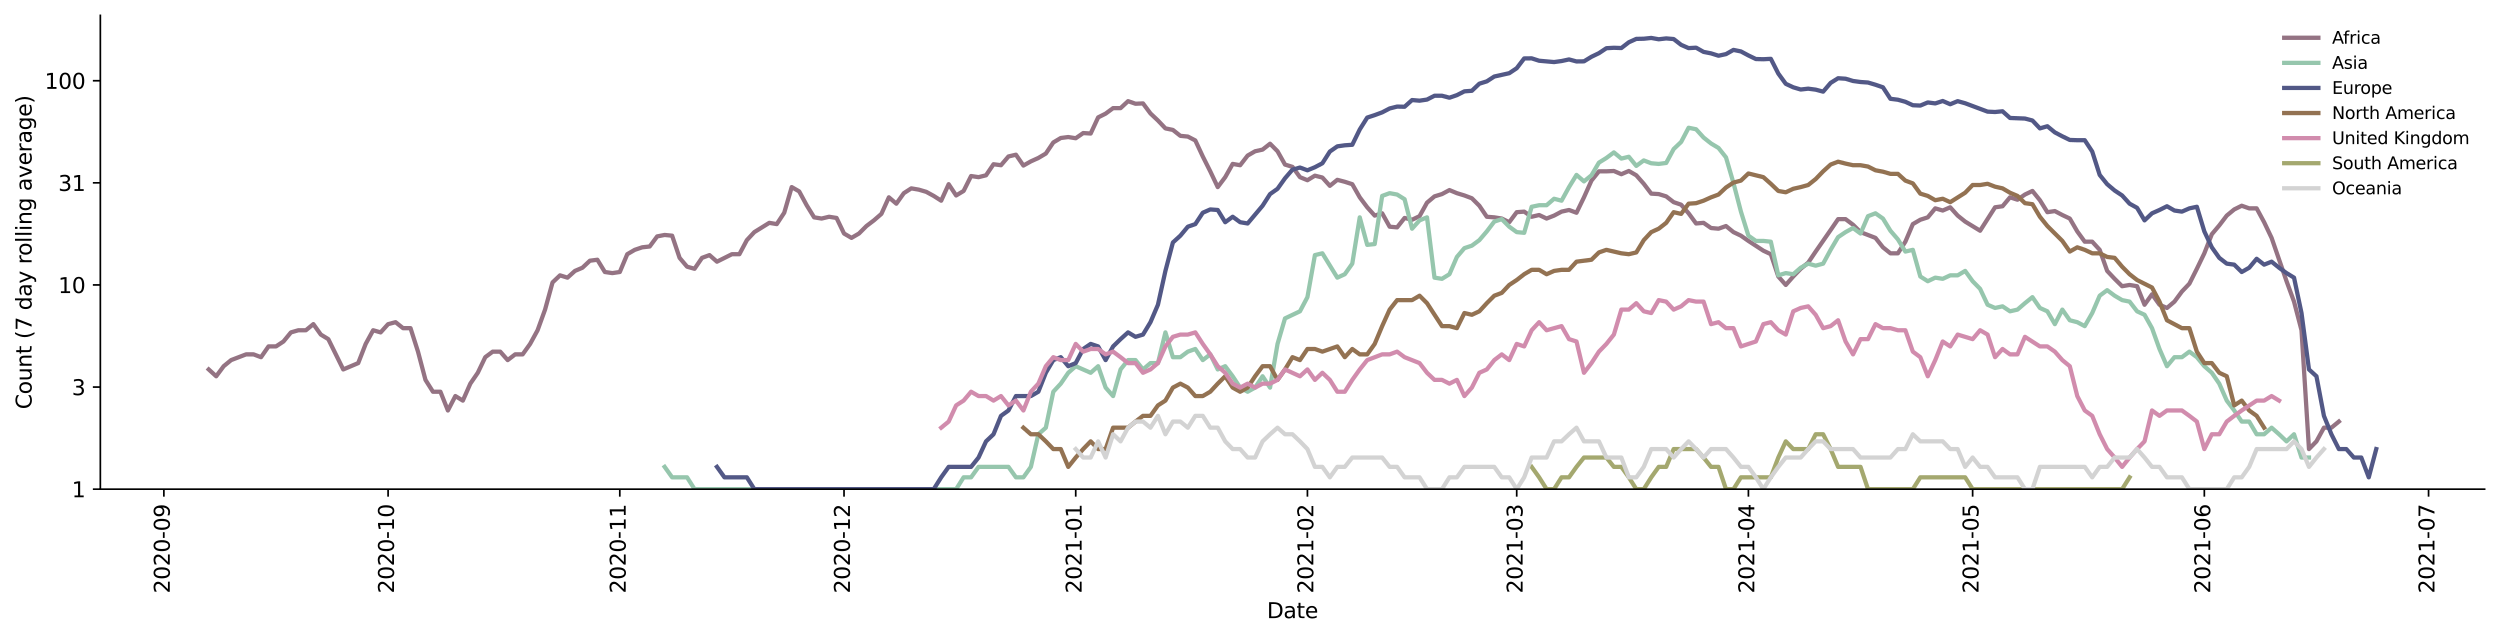 <?xml version="1.0" encoding="utf-8" standalone="no"?>
<!DOCTYPE svg PUBLIC "-//W3C//DTD SVG 1.1//EN"
  "http://www.w3.org/Graphics/SVG/1.1/DTD/svg11.dtd">
<svg height="298.621pt" version="1.1" viewBox="0 0 1170.166 298.621" width="1170.166pt" xmlns="http://www.w3.org/2000/svg" xmlns:xlink="http://www.w3.org/1999/xlink">
 <defs>
  <style type="text/css">*{stroke-linecap:butt;stroke-linejoin:round;}</style>
 </defs>
 <g id="figure_1">
  <g id="patch_1">
   <path d="M 0 298.621 
L 1170.166 298.621 
L 1170.166 0 
L 0 0 
z
" style="fill:#ffffff;"/>
  </g>
  <g id="axes_1">
   <g id="patch_2">
    <path d="M 46.966 228.96 
L 1162.966 228.96 
L 1162.966 7.2 
L 46.966 7.2 
z
" style="fill:#ffffff;"/>
   </g>
   <g id="matplotlib.axis_1">
    <g id="xtick_1">
     <g id="line2d_1">
      <defs>
       <path d="M 0 0 
L 0 3.5 
" id="mfe7b11252f" style="stroke:#000000;stroke-width:0.8;"/>
      </defs>
      <g>
       <use style="stroke:#000000;stroke-width:0.8;" x="76.702" xlink:href="#mfe7b11252f" y="228.96"/>
      </g>
     </g>
     <g id="text_1">
      <!-- 2020-09 -->
      <g transform="translate(79.462 277.743)rotate(-90)scale(0.1 -0.1)">
       <defs>
        <path d="M 1228 531 
L 3431 531 
L 3431 0 
L 469 0 
L 469 531 
Q 828 903 1448 1529 
Q 2069 2156 2228 2338 
Q 2531 2678 2651 2914 
Q 2772 3150 2772 3378 
Q 2772 3750 2511 3984 
Q 2250 4219 1831 4219 
Q 1534 4219 1204 4116 
Q 875 4013 500 3803 
L 500 4441 
Q 881 4594 1212 4672 
Q 1544 4750 1819 4750 
Q 2544 4750 2975 4387 
Q 3406 4025 3406 3419 
Q 3406 3131 3298 2873 
Q 3191 2616 2906 2266 
Q 2828 2175 2409 1742 
Q 1991 1309 1228 531 
z
" id="DejaVuSans-32" transform="scale(0.016)"/>
        <path d="M 2034 4250 
Q 1547 4250 1301 3770 
Q 1056 3291 1056 2328 
Q 1056 1369 1301 889 
Q 1547 409 2034 409 
Q 2525 409 2770 889 
Q 3016 1369 3016 2328 
Q 3016 3291 2770 3770 
Q 2525 4250 2034 4250 
z
M 2034 4750 
Q 2819 4750 3233 4129 
Q 3647 3509 3647 2328 
Q 3647 1150 3233 529 
Q 2819 -91 2034 -91 
Q 1250 -91 836 529 
Q 422 1150 422 2328 
Q 422 3509 836 4129 
Q 1250 4750 2034 4750 
z
" id="DejaVuSans-30" transform="scale(0.016)"/>
        <path d="M 313 2009 
L 1997 2009 
L 1997 1497 
L 313 1497 
L 313 2009 
z
" id="DejaVuSans-2d" transform="scale(0.016)"/>
        <path d="M 703 97 
L 703 672 
Q 941 559 1184 500 
Q 1428 441 1663 441 
Q 2288 441 2617 861 
Q 2947 1281 2994 2138 
Q 2813 1869 2534 1725 
Q 2256 1581 1919 1581 
Q 1219 1581 811 2004 
Q 403 2428 403 3163 
Q 403 3881 828 4315 
Q 1253 4750 1959 4750 
Q 2769 4750 3195 4129 
Q 3622 3509 3622 2328 
Q 3622 1225 3098 567 
Q 2575 -91 1691 -91 
Q 1453 -91 1209 -44 
Q 966 3 703 97 
z
M 1959 2075 
Q 2384 2075 2632 2365 
Q 2881 2656 2881 3163 
Q 2881 3666 2632 3958 
Q 2384 4250 1959 4250 
Q 1534 4250 1286 3958 
Q 1038 3666 1038 3163 
Q 1038 2656 1286 2365 
Q 1534 2075 1959 2075 
z
" id="DejaVuSans-39" transform="scale(0.016)"/>
       </defs>
       <use xlink:href="#DejaVuSans-32"/>
       <use x="63.623" xlink:href="#DejaVuSans-30"/>
       <use x="127.246" xlink:href="#DejaVuSans-32"/>
       <use x="190.869" xlink:href="#DejaVuSans-30"/>
       <use x="254.492" xlink:href="#DejaVuSans-2d"/>
       <use x="290.576" xlink:href="#DejaVuSans-30"/>
       <use x="354.199" xlink:href="#DejaVuSans-39"/>
      </g>
     </g>
    </g>
    <g id="xtick_2">
     <g id="line2d_2">
      <g>
       <use style="stroke:#000000;stroke-width:0.8;" x="181.655" xlink:href="#mfe7b11252f" y="228.96"/>
      </g>
     </g>
     <g id="text_2">
      <!-- 2020-10 -->
      <g transform="translate(184.415 277.743)rotate(-90)scale(0.1 -0.1)">
       <defs>
        <path d="M 794 531 
L 1825 531 
L 1825 4091 
L 703 3866 
L 703 4441 
L 1819 4666 
L 2450 4666 
L 2450 531 
L 3481 531 
L 3481 0 
L 794 0 
L 794 531 
z
" id="DejaVuSans-31" transform="scale(0.016)"/>
       </defs>
       <use xlink:href="#DejaVuSans-32"/>
       <use x="63.623" xlink:href="#DejaVuSans-30"/>
       <use x="127.246" xlink:href="#DejaVuSans-32"/>
       <use x="190.869" xlink:href="#DejaVuSans-30"/>
       <use x="254.492" xlink:href="#DejaVuSans-2d"/>
       <use x="290.576" xlink:href="#DejaVuSans-31"/>
       <use x="354.199" xlink:href="#DejaVuSans-30"/>
      </g>
     </g>
    </g>
    <g id="xtick_3">
     <g id="line2d_3">
      <g>
       <use style="stroke:#000000;stroke-width:0.8;" x="290.107" xlink:href="#mfe7b11252f" y="228.96"/>
      </g>
     </g>
     <g id="text_3">
      <!-- 2020-11 -->
      <g transform="translate(292.866 277.743)rotate(-90)scale(0.1 -0.1)">
       <use xlink:href="#DejaVuSans-32"/>
       <use x="63.623" xlink:href="#DejaVuSans-30"/>
       <use x="127.246" xlink:href="#DejaVuSans-32"/>
       <use x="190.869" xlink:href="#DejaVuSans-30"/>
       <use x="254.492" xlink:href="#DejaVuSans-2d"/>
       <use x="290.576" xlink:href="#DejaVuSans-31"/>
       <use x="354.199" xlink:href="#DejaVuSans-31"/>
      </g>
     </g>
    </g>
    <g id="xtick_4">
     <g id="line2d_4">
      <g>
       <use style="stroke:#000000;stroke-width:0.8;" x="395.06" xlink:href="#mfe7b11252f" y="228.96"/>
      </g>
     </g>
     <g id="text_4">
      <!-- 2020-12 -->
      <g transform="translate(397.819 277.743)rotate(-90)scale(0.1 -0.1)">
       <use xlink:href="#DejaVuSans-32"/>
       <use x="63.623" xlink:href="#DejaVuSans-30"/>
       <use x="127.246" xlink:href="#DejaVuSans-32"/>
       <use x="190.869" xlink:href="#DejaVuSans-30"/>
       <use x="254.492" xlink:href="#DejaVuSans-2d"/>
       <use x="290.576" xlink:href="#DejaVuSans-31"/>
       <use x="354.199" xlink:href="#DejaVuSans-32"/>
      </g>
     </g>
    </g>
    <g id="xtick_5">
     <g id="line2d_5">
      <g>
       <use style="stroke:#000000;stroke-width:0.8;" x="503.511" xlink:href="#mfe7b11252f" y="228.96"/>
      </g>
     </g>
     <g id="text_5">
      <!-- 2021-01 -->
      <g transform="translate(506.27 277.743)rotate(-90)scale(0.1 -0.1)">
       <use xlink:href="#DejaVuSans-32"/>
       <use x="63.623" xlink:href="#DejaVuSans-30"/>
       <use x="127.246" xlink:href="#DejaVuSans-32"/>
       <use x="190.869" xlink:href="#DejaVuSans-31"/>
       <use x="254.492" xlink:href="#DejaVuSans-2d"/>
       <use x="290.576" xlink:href="#DejaVuSans-30"/>
       <use x="354.199" xlink:href="#DejaVuSans-31"/>
      </g>
     </g>
    </g>
    <g id="xtick_6">
     <g id="line2d_6">
      <g>
       <use style="stroke:#000000;stroke-width:0.8;" x="611.962" xlink:href="#mfe7b11252f" y="228.96"/>
      </g>
     </g>
     <g id="text_6">
      <!-- 2021-02 -->
      <g transform="translate(614.722 277.743)rotate(-90)scale(0.1 -0.1)">
       <use xlink:href="#DejaVuSans-32"/>
       <use x="63.623" xlink:href="#DejaVuSans-30"/>
       <use x="127.246" xlink:href="#DejaVuSans-32"/>
       <use x="190.869" xlink:href="#DejaVuSans-31"/>
       <use x="254.492" xlink:href="#DejaVuSans-2d"/>
       <use x="290.576" xlink:href="#DejaVuSans-30"/>
       <use x="354.199" xlink:href="#DejaVuSans-32"/>
      </g>
     </g>
    </g>
    <g id="xtick_7">
     <g id="line2d_7">
      <g>
       <use style="stroke:#000000;stroke-width:0.8;" x="709.919" xlink:href="#mfe7b11252f" y="228.96"/>
      </g>
     </g>
     <g id="text_7">
      <!-- 2021-03 -->
      <g transform="translate(712.678 277.743)rotate(-90)scale(0.1 -0.1)">
       <defs>
        <path d="M 2597 2516 
Q 3050 2419 3304 2112 
Q 3559 1806 3559 1356 
Q 3559 666 3084 287 
Q 2609 -91 1734 -91 
Q 1441 -91 1130 -33 
Q 819 25 488 141 
L 488 750 
Q 750 597 1062 519 
Q 1375 441 1716 441 
Q 2309 441 2620 675 
Q 2931 909 2931 1356 
Q 2931 1769 2642 2001 
Q 2353 2234 1838 2234 
L 1294 2234 
L 1294 2753 
L 1863 2753 
Q 2328 2753 2575 2939 
Q 2822 3125 2822 3475 
Q 2822 3834 2567 4026 
Q 2313 4219 1838 4219 
Q 1578 4219 1281 4162 
Q 984 4106 628 3988 
L 628 4550 
Q 988 4650 1302 4700 
Q 1616 4750 1894 4750 
Q 2613 4750 3031 4423 
Q 3450 4097 3450 3541 
Q 3450 3153 3228 2886 
Q 3006 2619 2597 2516 
z
" id="DejaVuSans-33" transform="scale(0.016)"/>
       </defs>
       <use xlink:href="#DejaVuSans-32"/>
       <use x="63.623" xlink:href="#DejaVuSans-30"/>
       <use x="127.246" xlink:href="#DejaVuSans-32"/>
       <use x="190.869" xlink:href="#DejaVuSans-31"/>
       <use x="254.492" xlink:href="#DejaVuSans-2d"/>
       <use x="290.576" xlink:href="#DejaVuSans-30"/>
       <use x="354.199" xlink:href="#DejaVuSans-33"/>
      </g>
     </g>
    </g>
    <g id="xtick_8">
     <g id="line2d_8">
      <g>
       <use style="stroke:#000000;stroke-width:0.8;" x="818.37" xlink:href="#mfe7b11252f" y="228.96"/>
      </g>
     </g>
     <g id="text_8">
      <!-- 2021-04 -->
      <g transform="translate(821.129 277.743)rotate(-90)scale(0.1 -0.1)">
       <defs>
        <path d="M 2419 4116 
L 825 1625 
L 2419 1625 
L 2419 4116 
z
M 2253 4666 
L 3047 4666 
L 3047 1625 
L 3713 1625 
L 3713 1100 
L 3047 1100 
L 3047 0 
L 2419 0 
L 2419 1100 
L 313 1100 
L 313 1709 
L 2253 4666 
z
" id="DejaVuSans-34" transform="scale(0.016)"/>
       </defs>
       <use xlink:href="#DejaVuSans-32"/>
       <use x="63.623" xlink:href="#DejaVuSans-30"/>
       <use x="127.246" xlink:href="#DejaVuSans-32"/>
       <use x="190.869" xlink:href="#DejaVuSans-31"/>
       <use x="254.492" xlink:href="#DejaVuSans-2d"/>
       <use x="290.576" xlink:href="#DejaVuSans-30"/>
       <use x="354.199" xlink:href="#DejaVuSans-34"/>
      </g>
     </g>
    </g>
    <g id="xtick_9">
     <g id="line2d_9">
      <g>
       <use style="stroke:#000000;stroke-width:0.8;" x="923.323" xlink:href="#mfe7b11252f" y="228.96"/>
      </g>
     </g>
     <g id="text_9">
      <!-- 2021-05 -->
      <g transform="translate(926.082 277.743)rotate(-90)scale(0.1 -0.1)">
       <defs>
        <path d="M 691 4666 
L 3169 4666 
L 3169 4134 
L 1269 4134 
L 1269 2991 
Q 1406 3038 1543 3061 
Q 1681 3084 1819 3084 
Q 2600 3084 3056 2656 
Q 3513 2228 3513 1497 
Q 3513 744 3044 326 
Q 2575 -91 1722 -91 
Q 1428 -91 1123 -41 
Q 819 9 494 109 
L 494 744 
Q 775 591 1075 516 
Q 1375 441 1709 441 
Q 2250 441 2565 725 
Q 2881 1009 2881 1497 
Q 2881 1984 2565 2268 
Q 2250 2553 1709 2553 
Q 1456 2553 1204 2497 
Q 953 2441 691 2322 
L 691 4666 
z
" id="DejaVuSans-35" transform="scale(0.016)"/>
       </defs>
       <use xlink:href="#DejaVuSans-32"/>
       <use x="63.623" xlink:href="#DejaVuSans-30"/>
       <use x="127.246" xlink:href="#DejaVuSans-32"/>
       <use x="190.869" xlink:href="#DejaVuSans-31"/>
       <use x="254.492" xlink:href="#DejaVuSans-2d"/>
       <use x="290.576" xlink:href="#DejaVuSans-30"/>
       <use x="354.199" xlink:href="#DejaVuSans-35"/>
      </g>
     </g>
    </g>
    <g id="xtick_10">
     <g id="line2d_10">
      <g>
       <use style="stroke:#000000;stroke-width:0.8;" x="1031.774" xlink:href="#mfe7b11252f" y="228.96"/>
      </g>
     </g>
     <g id="text_10">
      <!-- 2021-06 -->
      <g transform="translate(1034.534 277.743)rotate(-90)scale(0.1 -0.1)">
       <defs>
        <path d="M 2113 2584 
Q 1688 2584 1439 2293 
Q 1191 2003 1191 1497 
Q 1191 994 1439 701 
Q 1688 409 2113 409 
Q 2538 409 2786 701 
Q 3034 994 3034 1497 
Q 3034 2003 2786 2293 
Q 2538 2584 2113 2584 
z
M 3366 4563 
L 3366 3988 
Q 3128 4100 2886 4159 
Q 2644 4219 2406 4219 
Q 1781 4219 1451 3797 
Q 1122 3375 1075 2522 
Q 1259 2794 1537 2939 
Q 1816 3084 2150 3084 
Q 2853 3084 3261 2657 
Q 3669 2231 3669 1497 
Q 3669 778 3244 343 
Q 2819 -91 2113 -91 
Q 1303 -91 875 529 
Q 447 1150 447 2328 
Q 447 3434 972 4092 
Q 1497 4750 2381 4750 
Q 2619 4750 2861 4703 
Q 3103 4656 3366 4563 
z
" id="DejaVuSans-36" transform="scale(0.016)"/>
       </defs>
       <use xlink:href="#DejaVuSans-32"/>
       <use x="63.623" xlink:href="#DejaVuSans-30"/>
       <use x="127.246" xlink:href="#DejaVuSans-32"/>
       <use x="190.869" xlink:href="#DejaVuSans-31"/>
       <use x="254.492" xlink:href="#DejaVuSans-2d"/>
       <use x="290.576" xlink:href="#DejaVuSans-30"/>
       <use x="354.199" xlink:href="#DejaVuSans-36"/>
      </g>
     </g>
    </g>
    <g id="xtick_11">
     <g id="line2d_11">
      <g>
       <use style="stroke:#000000;stroke-width:0.8;" x="1136.727" xlink:href="#mfe7b11252f" y="228.96"/>
      </g>
     </g>
     <g id="text_11">
      <!-- 2021-07 -->
      <g transform="translate(1139.487 277.743)rotate(-90)scale(0.1 -0.1)">
       <defs>
        <path d="M 525 4666 
L 3525 4666 
L 3525 4397 
L 1831 0 
L 1172 0 
L 2766 4134 
L 525 4134 
L 525 4666 
z
" id="DejaVuSans-37" transform="scale(0.016)"/>
       </defs>
       <use xlink:href="#DejaVuSans-32"/>
       <use x="63.623" xlink:href="#DejaVuSans-30"/>
       <use x="127.246" xlink:href="#DejaVuSans-32"/>
       <use x="190.869" xlink:href="#DejaVuSans-31"/>
       <use x="254.492" xlink:href="#DejaVuSans-2d"/>
       <use x="290.576" xlink:href="#DejaVuSans-30"/>
       <use x="354.199" xlink:href="#DejaVuSans-37"/>
      </g>
     </g>
    </g>
    <g id="text_12">
     <!-- Date -->
     <g transform="translate(593.015 289.341)scale(0.1 -0.1)">
      <defs>
       <path d="M 1259 4147 
L 1259 519 
L 2022 519 
Q 2988 519 3436 956 
Q 3884 1394 3884 2338 
Q 3884 3275 3436 3711 
Q 2988 4147 2022 4147 
L 1259 4147 
z
M 628 4666 
L 1925 4666 
Q 3281 4666 3915 4102 
Q 4550 3538 4550 2338 
Q 4550 1131 3912 565 
Q 3275 0 1925 0 
L 628 0 
L 628 4666 
z
" id="DejaVuSans-44" transform="scale(0.016)"/>
       <path d="M 2194 1759 
Q 1497 1759 1228 1600 
Q 959 1441 959 1056 
Q 959 750 1161 570 
Q 1363 391 1709 391 
Q 2188 391 2477 730 
Q 2766 1069 2766 1631 
L 2766 1759 
L 2194 1759 
z
M 3341 1997 
L 3341 0 
L 2766 0 
L 2766 531 
Q 2569 213 2275 61 
Q 1981 -91 1556 -91 
Q 1019 -91 701 211 
Q 384 513 384 1019 
Q 384 1609 779 1909 
Q 1175 2209 1959 2209 
L 2766 2209 
L 2766 2266 
Q 2766 2663 2505 2880 
Q 2244 3097 1772 3097 
Q 1472 3097 1187 3025 
Q 903 2953 641 2809 
L 641 3341 
Q 956 3463 1253 3523 
Q 1550 3584 1831 3584 
Q 2591 3584 2966 3190 
Q 3341 2797 3341 1997 
z
" id="DejaVuSans-61" transform="scale(0.016)"/>
       <path d="M 1172 4494 
L 1172 3500 
L 2356 3500 
L 2356 3053 
L 1172 3053 
L 1172 1153 
Q 1172 725 1289 603 
Q 1406 481 1766 481 
L 2356 481 
L 2356 0 
L 1766 0 
Q 1100 0 847 248 
Q 594 497 594 1153 
L 594 3053 
L 172 3053 
L 172 3500 
L 594 3500 
L 594 4494 
L 1172 4494 
z
" id="DejaVuSans-74" transform="scale(0.016)"/>
       <path d="M 3597 1894 
L 3597 1613 
L 953 1613 
Q 991 1019 1311 708 
Q 1631 397 2203 397 
Q 2534 397 2845 478 
Q 3156 559 3463 722 
L 3463 178 
Q 3153 47 2828 -22 
Q 2503 -91 2169 -91 
Q 1331 -91 842 396 
Q 353 884 353 1716 
Q 353 2575 817 3079 
Q 1281 3584 2069 3584 
Q 2775 3584 3186 3129 
Q 3597 2675 3597 1894 
z
M 3022 2063 
Q 3016 2534 2758 2815 
Q 2500 3097 2075 3097 
Q 1594 3097 1305 2825 
Q 1016 2553 972 2059 
L 3022 2063 
z
" id="DejaVuSans-65" transform="scale(0.016)"/>
      </defs>
      <use xlink:href="#DejaVuSans-44"/>
      <use x="77.002" xlink:href="#DejaVuSans-61"/>
      <use x="138.281" xlink:href="#DejaVuSans-74"/>
      <use x="177.49" xlink:href="#DejaVuSans-65"/>
     </g>
    </g>
   </g>
   <g id="matplotlib.axis_2">
    <g id="ytick_1">
     <g id="line2d_12">
      <defs>
       <path d="M 0 0 
L -3.5 0 
" id="m21af3f61eb" style="stroke:#000000;stroke-width:0.8;"/>
      </defs>
      <g>
       <use style="stroke:#000000;stroke-width:0.8;" x="46.966" xlink:href="#m21af3f61eb" y="228.96"/>
      </g>
     </g>
     <g id="text_13">
      <!-- 1 -->
      <g transform="translate(33.603 232.759)scale(0.1 -0.1)">
       <use xlink:href="#DejaVuSans-31"/>
      </g>
     </g>
    </g>
    <g id="ytick_2">
     <g id="line2d_13">
      <g>
       <use style="stroke:#000000;stroke-width:0.8;" x="46.966" xlink:href="#m21af3f61eb" y="181.167"/>
      </g>
     </g>
     <g id="text_14">
      <!-- 3 -->
      <g transform="translate(33.603 184.966)scale(0.1 -0.1)">
       <use xlink:href="#DejaVuSans-33"/>
      </g>
     </g>
    </g>
    <g id="ytick_3">
     <g id="line2d_14">
      <g>
       <use style="stroke:#000000;stroke-width:0.8;" x="46.966" xlink:href="#m21af3f61eb" y="133.373"/>
      </g>
     </g>
     <g id="text_15">
      <!-- 10 -->
      <g transform="translate(27.241 137.173)scale(0.1 -0.1)">
       <use xlink:href="#DejaVuSans-31"/>
       <use x="63.623" xlink:href="#DejaVuSans-30"/>
      </g>
     </g>
    </g>
    <g id="ytick_4">
     <g id="line2d_15">
      <g>
       <use style="stroke:#000000;stroke-width:0.8;" x="46.966" xlink:href="#m21af3f61eb" y="85.58"/>
      </g>
     </g>
     <g id="text_16">
      <!-- 31 -->
      <g transform="translate(27.241 89.379)scale(0.1 -0.1)">
       <use xlink:href="#DejaVuSans-33"/>
       <use x="63.623" xlink:href="#DejaVuSans-31"/>
      </g>
     </g>
    </g>
    <g id="ytick_5">
     <g id="line2d_16">
      <g>
       <use style="stroke:#000000;stroke-width:0.8;" x="46.966" xlink:href="#m21af3f61eb" y="37.787"/>
      </g>
     </g>
     <g id="text_17">
      <!-- 100 -->
      <g transform="translate(20.878 41.586)scale(0.1 -0.1)">
       <use xlink:href="#DejaVuSans-31"/>
       <use x="63.623" xlink:href="#DejaVuSans-30"/>
       <use x="127.246" xlink:href="#DejaVuSans-30"/>
      </g>
     </g>
    </g>
    <g id="text_18">
     <!-- Count (7 day rolling average) -->
     <g transform="translate(14.798 191.548)rotate(-90)scale(0.1 -0.1)">
      <defs>
       <path d="M 4122 4306 
L 4122 3641 
Q 3803 3938 3442 4084 
Q 3081 4231 2675 4231 
Q 1875 4231 1450 3742 
Q 1025 3253 1025 2328 
Q 1025 1406 1450 917 
Q 1875 428 2675 428 
Q 3081 428 3442 575 
Q 3803 722 4122 1019 
L 4122 359 
Q 3791 134 3420 21 
Q 3050 -91 2638 -91 
Q 1578 -91 968 557 
Q 359 1206 359 2328 
Q 359 3453 968 4101 
Q 1578 4750 2638 4750 
Q 3056 4750 3426 4639 
Q 3797 4528 4122 4306 
z
" id="DejaVuSans-43" transform="scale(0.016)"/>
       <path d="M 1959 3097 
Q 1497 3097 1228 2736 
Q 959 2375 959 1747 
Q 959 1119 1226 758 
Q 1494 397 1959 397 
Q 2419 397 2687 759 
Q 2956 1122 2956 1747 
Q 2956 2369 2687 2733 
Q 2419 3097 1959 3097 
z
M 1959 3584 
Q 2709 3584 3137 3096 
Q 3566 2609 3566 1747 
Q 3566 888 3137 398 
Q 2709 -91 1959 -91 
Q 1206 -91 779 398 
Q 353 888 353 1747 
Q 353 2609 779 3096 
Q 1206 3584 1959 3584 
z
" id="DejaVuSans-6f" transform="scale(0.016)"/>
       <path d="M 544 1381 
L 544 3500 
L 1119 3500 
L 1119 1403 
Q 1119 906 1312 657 
Q 1506 409 1894 409 
Q 2359 409 2629 706 
Q 2900 1003 2900 1516 
L 2900 3500 
L 3475 3500 
L 3475 0 
L 2900 0 
L 2900 538 
Q 2691 219 2414 64 
Q 2138 -91 1772 -91 
Q 1169 -91 856 284 
Q 544 659 544 1381 
z
M 1991 3584 
L 1991 3584 
z
" id="DejaVuSans-75" transform="scale(0.016)"/>
       <path d="M 3513 2113 
L 3513 0 
L 2938 0 
L 2938 2094 
Q 2938 2591 2744 2837 
Q 2550 3084 2163 3084 
Q 1697 3084 1428 2787 
Q 1159 2491 1159 1978 
L 1159 0 
L 581 0 
L 581 3500 
L 1159 3500 
L 1159 2956 
Q 1366 3272 1645 3428 
Q 1925 3584 2291 3584 
Q 2894 3584 3203 3211 
Q 3513 2838 3513 2113 
z
" id="DejaVuSans-6e" transform="scale(0.016)"/>
       <path id="DejaVuSans-20" transform="scale(0.016)"/>
       <path d="M 1984 4856 
Q 1566 4138 1362 3434 
Q 1159 2731 1159 2009 
Q 1159 1288 1364 580 
Q 1569 -128 1984 -844 
L 1484 -844 
Q 1016 -109 783 600 
Q 550 1309 550 2009 
Q 550 2706 781 3412 
Q 1013 4119 1484 4856 
L 1984 4856 
z
" id="DejaVuSans-28" transform="scale(0.016)"/>
       <path d="M 2906 2969 
L 2906 4863 
L 3481 4863 
L 3481 0 
L 2906 0 
L 2906 525 
Q 2725 213 2448 61 
Q 2172 -91 1784 -91 
Q 1150 -91 751 415 
Q 353 922 353 1747 
Q 353 2572 751 3078 
Q 1150 3584 1784 3584 
Q 2172 3584 2448 3432 
Q 2725 3281 2906 2969 
z
M 947 1747 
Q 947 1113 1208 752 
Q 1469 391 1925 391 
Q 2381 391 2643 752 
Q 2906 1113 2906 1747 
Q 2906 2381 2643 2742 
Q 2381 3103 1925 3103 
Q 1469 3103 1208 2742 
Q 947 2381 947 1747 
z
" id="DejaVuSans-64" transform="scale(0.016)"/>
       <path d="M 2059 -325 
Q 1816 -950 1584 -1140 
Q 1353 -1331 966 -1331 
L 506 -1331 
L 506 -850 
L 844 -850 
Q 1081 -850 1212 -737 
Q 1344 -625 1503 -206 
L 1606 56 
L 191 3500 
L 800 3500 
L 1894 763 
L 2988 3500 
L 3597 3500 
L 2059 -325 
z
" id="DejaVuSans-79" transform="scale(0.016)"/>
       <path d="M 2631 2963 
Q 2534 3019 2420 3045 
Q 2306 3072 2169 3072 
Q 1681 3072 1420 2755 
Q 1159 2438 1159 1844 
L 1159 0 
L 581 0 
L 581 3500 
L 1159 3500 
L 1159 2956 
Q 1341 3275 1631 3429 
Q 1922 3584 2338 3584 
Q 2397 3584 2469 3576 
Q 2541 3569 2628 3553 
L 2631 2963 
z
" id="DejaVuSans-72" transform="scale(0.016)"/>
       <path d="M 603 4863 
L 1178 4863 
L 1178 0 
L 603 0 
L 603 4863 
z
" id="DejaVuSans-6c" transform="scale(0.016)"/>
       <path d="M 603 3500 
L 1178 3500 
L 1178 0 
L 603 0 
L 603 3500 
z
M 603 4863 
L 1178 4863 
L 1178 4134 
L 603 4134 
L 603 4863 
z
" id="DejaVuSans-69" transform="scale(0.016)"/>
       <path d="M 2906 1791 
Q 2906 2416 2648 2759 
Q 2391 3103 1925 3103 
Q 1463 3103 1205 2759 
Q 947 2416 947 1791 
Q 947 1169 1205 825 
Q 1463 481 1925 481 
Q 2391 481 2648 825 
Q 2906 1169 2906 1791 
z
M 3481 434 
Q 3481 -459 3084 -895 
Q 2688 -1331 1869 -1331 
Q 1566 -1331 1297 -1286 
Q 1028 -1241 775 -1147 
L 775 -588 
Q 1028 -725 1275 -790 
Q 1522 -856 1778 -856 
Q 2344 -856 2625 -561 
Q 2906 -266 2906 331 
L 2906 616 
Q 2728 306 2450 153 
Q 2172 0 1784 0 
Q 1141 0 747 490 
Q 353 981 353 1791 
Q 353 2603 747 3093 
Q 1141 3584 1784 3584 
Q 2172 3584 2450 3431 
Q 2728 3278 2906 2969 
L 2906 3500 
L 3481 3500 
L 3481 434 
z
" id="DejaVuSans-67" transform="scale(0.016)"/>
       <path d="M 191 3500 
L 800 3500 
L 1894 563 
L 2988 3500 
L 3597 3500 
L 2284 0 
L 1503 0 
L 191 3500 
z
" id="DejaVuSans-76" transform="scale(0.016)"/>
       <path d="M 513 4856 
L 1013 4856 
Q 1481 4119 1714 3412 
Q 1947 2706 1947 2009 
Q 1947 1309 1714 600 
Q 1481 -109 1013 -844 
L 513 -844 
Q 928 -128 1133 580 
Q 1338 1288 1338 2009 
Q 1338 2731 1133 3434 
Q 928 4138 513 4856 
z
" id="DejaVuSans-29" transform="scale(0.016)"/>
      </defs>
      <use xlink:href="#DejaVuSans-43"/>
      <use x="69.824" xlink:href="#DejaVuSans-6f"/>
      <use x="131.006" xlink:href="#DejaVuSans-75"/>
      <use x="194.385" xlink:href="#DejaVuSans-6e"/>
      <use x="257.764" xlink:href="#DejaVuSans-74"/>
      <use x="296.973" xlink:href="#DejaVuSans-20"/>
      <use x="328.76" xlink:href="#DejaVuSans-28"/>
      <use x="367.773" xlink:href="#DejaVuSans-37"/>
      <use x="431.396" xlink:href="#DejaVuSans-20"/>
      <use x="463.184" xlink:href="#DejaVuSans-64"/>
      <use x="526.66" xlink:href="#DejaVuSans-61"/>
      <use x="587.939" xlink:href="#DejaVuSans-79"/>
      <use x="647.119" xlink:href="#DejaVuSans-20"/>
      <use x="678.906" xlink:href="#DejaVuSans-72"/>
      <use x="717.77" xlink:href="#DejaVuSans-6f"/>
      <use x="778.951" xlink:href="#DejaVuSans-6c"/>
      <use x="806.734" xlink:href="#DejaVuSans-6c"/>
      <use x="834.518" xlink:href="#DejaVuSans-69"/>
      <use x="862.301" xlink:href="#DejaVuSans-6e"/>
      <use x="925.68" xlink:href="#DejaVuSans-67"/>
      <use x="989.156" xlink:href="#DejaVuSans-20"/>
      <use x="1020.943" xlink:href="#DejaVuSans-61"/>
      <use x="1082.223" xlink:href="#DejaVuSans-76"/>
      <use x="1141.402" xlink:href="#DejaVuSans-65"/>
      <use x="1202.926" xlink:href="#DejaVuSans-72"/>
      <use x="1244.039" xlink:href="#DejaVuSans-61"/>
      <use x="1305.318" xlink:href="#DejaVuSans-67"/>
      <use x="1368.795" xlink:href="#DejaVuSans-65"/>
      <use x="1430.318" xlink:href="#DejaVuSans-29"/>
     </g>
    </g>
   </g>
   <g id="line2d_17">
    <path clip-path="url(#p3269741a97)" d="M 97.693 172.921 
L 101.191 176.116 
L 104.69 171.411 
L 108.188 168.547 
L 115.185 165.868 
L 118.683 165.868 
L 122.182 167.186 
L 125.68 162.148 
L 129.179 162.148 
L 132.677 159.841 
L 136.176 155.58 
L 139.674 154.579 
L 143.173 154.579 
L 146.671 151.715 
L 150.169 156.605 
L 153.668 158.734 
L 160.665 172.921 
L 167.662 169.954 
L 171.16 160.978 
L 174.658 154.579 
L 178.157 155.58 
L 181.655 151.715 
L 185.154 150.803 
L 188.652 153.602 
L 192.151 153.602 
L 195.649 164.59 
L 199.147 177.81 
L 202.646 183.354 
L 206.144 183.354 
L 209.643 192.126 
L 213.141 185.379 
L 216.64 187.508 
L 220.138 179.577 
L 223.636 174.488 
L 227.135 167.186 
L 230.633 164.59 
L 234.132 164.59 
L 237.63 168.547 
L 241.129 165.868 
L 244.627 165.868 
L 248.125 160.978 
L 251.624 154.579 
L 255.122 144.922 
L 258.621 132.204 
L 262.119 128.881 
L 265.618 129.959 
L 269.116 126.805 
L 272.615 125.313 
L 276.113 122.028 
L 279.611 121.579 
L 283.11 127.314 
L 286.608 127.83 
L 290.107 127.314 
L 293.605 118.984 
L 297.104 116.939 
L 300.602 115.758 
L 304.1 115.372 
L 307.599 110.654 
L 311.097 109.973 
L 314.596 110.312 
L 318.094 120.696 
L 321.593 124.828 
L 325.091 125.805 
L 328.589 120.696 
L 332.088 119.406 
L 335.586 122.482 
L 342.583 118.984 
L 346.082 118.984 
L 349.58 112.406 
L 353.078 108.645 
L 360.075 104.304 
L 363.574 104.897 
L 367.072 99.578 
L 370.571 87.57 
L 374.069 89.585 
L 377.568 96.054 
L 381.066 101.735 
L 384.564 102.292 
L 388.063 101.459 
L 391.561 102.013 
L 395.06 109.304 
L 398.558 111.346 
L 402.057 109.304 
L 405.555 105.802 
L 409.053 103.142 
L 412.552 100.107 
L 416.05 92.361 
L 419.549 95.336 
L 423.047 90.42 
L 426.546 88.164 
L 430.044 88.767 
L 433.542 89.792 
L 437.041 91.704 
L 440.539 93.936 
L 444.038 86.215 
L 447.536 91.487 
L 451.035 89.379 
L 454.533 82.397 
L 458.031 82.921 
L 461.53 82.051 
L 465.028 76.876 
L 468.527 77.334 
L 472.025 73.238 
L 475.524 72.411 
L 479.022 77.488 
L 482.52 75.529 
L 486.019 73.941 
L 489.517 71.868 
L 493.016 66.68 
L 496.514 64.592 
L 500.013 64.142 
L 503.511 64.706 
L 507.01 62.282 
L 510.508 62.497 
L 514.006 54.946 
L 517.505 53.191 
L 521.003 50.608 
L 524.502 50.608 
L 528 47.348 
L 531.499 48.56 
L 534.997 48.406 
L 538.495 53.105 
L 541.994 56.406 
L 545.492 60.094 
L 548.991 60.811 
L 552.489 63.587 
L 555.988 63.919 
L 559.486 65.739 
L 562.984 73.238 
L 566.483 80.198 
L 569.981 87.57 
L 573.48 82.921 
L 576.978 76.724 
L 580.477 77.334 
L 583.975 72.822 
L 587.473 70.803 
L 590.972 70.023 
L 594.47 67.279 
L 597.969 70.803 
L 601.467 77.028 
L 604.966 78.11 
L 608.464 82.921 
L 611.962 84.353 
L 615.461 82.224 
L 618.959 83.098 
L 622.458 86.984 
L 625.956 84.171 
L 629.455 85.088 
L 632.953 86.215 
L 636.452 92.361 
L 639.95 97.03 
L 643.448 100.913 
L 646.947 99.841 
L 650.445 106.109 
L 653.944 106.417 
L 657.442 102.013 
L 660.941 102.857 
L 664.439 101.185 
L 667.937 94.864 
L 671.436 91.922 
L 674.934 90.843 
L 678.433 88.97 
L 681.931 90.42 
L 685.43 91.487 
L 688.928 92.805 
L 692.426 96.296 
L 695.925 101.459 
L 699.423 101.735 
L 702.922 102.292 
L 706.42 104.01 
L 709.919 99.316 
L 713.417 99.056 
L 716.915 101.459 
L 720.414 100.642 
L 723.912 102.292 
L 727.411 100.913 
L 730.909 99.056 
L 734.408 98.285 
L 737.906 99.578 
L 741.404 92.361 
L 744.903 84.536 
L 748.401 80.198 
L 751.9 80.198 
L 755.398 80.034 
L 758.897 81.538 
L 762.395 80.034 
L 765.894 82.051 
L 769.392 86.025 
L 772.89 90.631 
L 776.389 90.843 
L 779.887 91.922 
L 783.386 94.63 
L 786.884 95.813 
L 790.383 99.841 
L 793.881 104.599 
L 797.379 104.304 
L 800.878 106.728 
L 804.376 107.042 
L 807.875 105.802 
L 811.373 108.645 
L 814.872 110.312 
L 818.37 112.765 
L 825.367 117.34 
L 828.865 118.984 
L 832.364 129.417 
L 835.862 133.373 
L 839.361 129.417 
L 842.859 125.805 
L 846.357 122.941 
L 849.856 117.745 
L 856.853 107.675 
L 860.351 102.574 
L 863.85 102.574 
L 867.348 105.196 
L 870.847 108.645 
L 877.843 111.346 
L 881.342 115.758 
L 884.84 118.567 
L 888.339 118.567 
L 891.837 113.128 
L 895.336 104.897 
L 898.834 102.857 
L 902.332 101.735 
L 905.831 97.527 
L 909.329 98.54 
L 912.828 97.03 
L 916.326 100.913 
L 919.825 103.719 
L 926.821 107.996 
L 933.818 97.03 
L 937.317 96.539 
L 940.815 92.361 
L 944.314 93.48 
L 947.812 91.057 
L 951.31 89.379 
L 954.809 93.708 
L 958.307 99.316 
L 961.806 98.797 
L 965.304 100.642 
L 968.803 102.292 
L 972.301 108.319 
L 975.799 113.128 
L 979.298 113.128 
L 982.796 116.939 
L 986.295 126.805 
L 989.793 130.509 
L 993.292 133.971 
L 996.79 133.373 
L 1000.289 133.971 
L 1003.787 142.637 
L 1007.285 137.747 
L 1010.784 142.637 
L 1014.282 144.146 
L 1017.781 141.18 
L 1021.279 136.45 
L 1024.778 132.785 
L 1028.276 125.805 
L 1031.774 118.567 
L 1035.273 109.637 
L 1038.771 105.498 
L 1042.27 100.913 
L 1045.768 98.031 
L 1049.267 96.296 
L 1052.765 97.527 
L 1056.263 97.527 
L 1059.762 104.01 
L 1063.26 111.346 
L 1070.257 131.631 
L 1073.756 141.18 
L 1077.254 154.579 
L 1080.752 210.197 
L 1084.251 206.585 
L 1087.749 200.186 
L 1091.248 200.186 
L 1094.746 197.321 
L 1094.746 197.321 
" style="fill:none;stroke:#947383;stroke-linecap:square;stroke-width:2;"/>
   </g>
   <g id="line2d_18">
    <path clip-path="url(#p3269741a97)" d="M 311.097 218.527 
L 314.596 223.417 
L 321.593 223.417 
L 325.091 228.96 
L 447.536 228.96 
L 451.035 223.417 
L 454.533 223.417 
L 458.031 218.527 
L 472.025 218.527 
L 475.524 223.417 
L 479.022 223.417 
L 482.52 218.527 
L 486.019 203.262 
L 489.517 200.186 
L 493.016 183.354 
L 496.514 179.577 
L 500.013 174.488 
L 503.511 171.411 
L 510.508 174.488 
L 514.006 171.411 
L 517.505 181.422 
L 521.003 185.379 
L 524.502 172.921 
L 528 168.547 
L 531.499 168.547 
L 534.997 172.921 
L 538.495 169.954 
L 541.994 169.954 
L 545.492 155.58 
L 548.991 167.186 
L 552.489 167.186 
L 555.988 164.59 
L 559.486 163.351 
L 562.984 168.547 
L 566.483 165.868 
L 569.981 172.921 
L 573.48 171.411 
L 576.978 176.116 
L 580.477 181.422 
L 583.975 183.354 
L 587.473 181.422 
L 590.972 176.116 
L 594.47 181.422 
L 597.969 160.978 
L 601.467 149.036 
L 608.464 145.713 
L 611.962 139.086 
L 615.461 119.406 
L 618.959 118.567 
L 625.956 129.959 
L 629.455 128.352 
L 632.953 123.404 
L 636.452 101.735 
L 639.95 114.61 
L 643.448 114.235 
L 646.947 91.704 
L 650.445 90.42 
L 653.944 91.057 
L 657.442 93.254 
L 660.941 107.042 
L 664.439 103.142 
L 667.937 101.735 
L 671.436 129.959 
L 674.934 130.509 
L 678.433 128.352 
L 681.931 120.261 
L 685.43 116.148 
L 688.928 114.989 
L 692.426 112.406 
L 695.925 108.319 
L 699.423 103.719 
L 702.922 102.574 
L 706.42 106.109 
L 709.919 108.645 
L 713.417 108.973 
L 716.915 96.784 
L 720.414 96.054 
L 723.912 96.054 
L 727.411 93.029 
L 730.909 93.936 
L 734.408 87.57 
L 737.906 81.879 
L 741.404 84.903 
L 744.903 82.051 
L 748.401 76.122 
L 751.9 73.941 
L 755.398 71.332 
L 758.897 74.225 
L 762.395 73.378 
L 765.894 77.643 
L 769.392 75.09 
L 772.89 76.422 
L 776.389 76.724 
L 779.887 76.272 
L 783.386 69.766 
L 786.884 66.443 
L 790.383 59.791 
L 793.881 60.502 
L 797.379 64.367 
L 800.878 67.159 
L 804.376 69.256 
L 807.875 73.658 
L 811.373 85.648 
L 814.872 99.056 
L 818.37 110.312 
L 821.868 112.765 
L 825.367 112.765 
L 828.865 113.128 
L 832.364 128.881 
L 835.862 127.83 
L 839.361 128.352 
L 842.859 125.313 
L 846.357 123.404 
L 849.856 124.348 
L 853.354 123.404 
L 856.853 116.939 
L 860.351 110.998 
L 863.85 108.645 
L 867.348 106.728 
L 870.847 109.304 
L 874.345 101.185 
L 877.843 99.841 
L 881.342 102.292 
L 884.84 107.996 
L 888.339 112.049 
L 891.837 117.745 
L 895.336 116.939 
L 898.834 129.417 
L 902.332 131.631 
L 905.831 129.959 
L 909.329 130.509 
L 912.828 128.881 
L 916.326 128.881 
L 919.825 126.805 
L 923.323 131.631 
L 926.821 135.192 
L 930.32 142.637 
L 933.818 144.146 
L 937.317 143.385 
L 940.815 145.713 
L 944.314 144.922 
L 947.812 141.902 
L 951.31 139.086 
L 954.809 144.146 
L 958.307 145.713 
L 961.806 151.715 
L 965.304 144.922 
L 968.803 149.91 
L 972.301 150.803 
L 975.799 152.648 
L 979.298 146.519 
L 982.796 138.411 
L 986.295 135.816 
L 989.793 138.411 
L 993.292 140.47 
L 996.79 141.18 
L 1000.289 145.713 
L 1003.787 147.341 
L 1007.285 153.602 
L 1010.784 163.351 
L 1014.282 171.411 
L 1017.781 167.186 
L 1021.279 167.186 
L 1024.778 164.59 
L 1028.276 167.186 
L 1031.774 171.411 
L 1035.273 174.488 
L 1038.771 179.577 
L 1042.27 187.508 
L 1045.768 192.126 
L 1049.267 197.321 
L 1052.765 197.321 
L 1056.263 203.262 
L 1059.762 203.262 
L 1063.26 200.186 
L 1066.759 203.262 
L 1070.257 206.585 
L 1073.756 203.262 
L 1077.254 214.153 
L 1080.752 214.153 
L 1080.752 214.153 
" style="fill:none;stroke:#96c6ad;stroke-linecap:square;stroke-width:2;"/>
   </g>
   <g id="line2d_19">
    <path clip-path="url(#p3269741a97)" d="M 335.586 218.527 
L 339.085 223.417 
L 349.58 223.417 
L 353.078 228.96 
L 437.041 228.96 
L 440.539 223.417 
L 444.038 218.527 
L 454.533 218.527 
L 458.031 214.153 
L 461.53 206.585 
L 465.028 203.262 
L 468.527 194.642 
L 472.025 192.126 
L 475.524 185.379 
L 482.52 185.379 
L 486.019 183.354 
L 489.517 174.488 
L 493.016 168.547 
L 496.514 167.186 
L 500.013 171.411 
L 503.511 169.954 
L 507.01 163.351 
L 510.508 160.978 
L 514.006 162.148 
L 517.505 168.547 
L 521.003 162.148 
L 524.502 158.734 
L 528 155.58 
L 531.499 157.656 
L 534.997 156.605 
L 538.495 150.803 
L 541.994 142.637 
L 545.492 126.805 
L 548.991 113.493 
L 552.489 110.312 
L 555.988 106.109 
L 559.486 104.897 
L 562.984 99.578 
L 566.483 98.031 
L 569.981 98.285 
L 573.48 104.01 
L 576.978 101.459 
L 580.477 104.01 
L 583.975 104.599 
L 590.972 96.296 
L 594.47 90.843 
L 597.969 88.364 
L 601.467 83.453 
L 604.966 79.383 
L 608.464 78.425 
L 611.962 79.707 
L 615.461 78.267 
L 618.959 76.422 
L 622.458 70.935 
L 625.956 68.504 
L 629.455 68.01 
L 632.953 67.765 
L 636.452 60.605 
L 639.95 55.036 
L 643.448 53.884 
L 646.947 52.593 
L 650.445 50.77 
L 653.944 49.888 
L 657.442 49.967 
L 660.941 46.828 
L 664.439 47.124 
L 667.937 46.608 
L 671.436 44.813 
L 674.934 44.813 
L 678.433 45.737 
L 681.931 44.533 
L 685.43 42.758 
L 688.928 42.491 
L 692.426 39.174 
L 695.925 38.084 
L 699.423 35.818 
L 706.42 34.264 
L 709.919 31.933 
L 713.417 27.354 
L 716.915 27.308 
L 720.414 28.429 
L 727.411 29.049 
L 730.909 28.571 
L 734.408 27.818 
L 737.906 28.761 
L 741.404 28.714 
L 744.903 26.577 
L 748.401 24.892 
L 751.9 22.567 
L 755.398 22.362 
L 758.897 22.485 
L 762.395 19.785 
L 765.894 18.202 
L 769.392 18.128 
L 772.89 17.76 
L 776.389 18.387 
L 779.887 17.98 
L 783.386 18.276 
L 786.884 20.994 
L 790.383 22.526 
L 793.881 22.321 
L 797.379 24.288 
L 800.878 24.979 
L 804.376 26.082 
L 807.875 25.329 
L 811.373 23.356 
L 814.872 24.074 
L 818.37 25.948 
L 821.868 27.632 
L 825.367 27.725 
L 828.865 27.539 
L 832.364 34.428 
L 835.862 39.235 
L 839.361 40.863 
L 842.859 41.898 
L 846.357 41.507 
L 849.856 41.963 
L 853.354 42.892 
L 856.853 38.807 
L 860.351 36.617 
L 863.85 36.849 
L 867.348 37.906 
L 870.847 38.384 
L 874.345 38.625 
L 877.843 39.667 
L 881.342 40.863 
L 884.84 46.243 
L 888.339 46.681 
L 891.837 47.647 
L 895.336 49.258 
L 898.834 49.414 
L 902.332 47.949 
L 905.831 48.406 
L 909.329 47.273 
L 912.828 48.791 
L 916.326 47.348 
L 919.825 48.33 
L 930.32 52.256 
L 933.818 52.424 
L 937.317 52.088 
L 940.815 55.216 
L 947.812 55.488 
L 951.31 56.406 
L 954.809 60.094 
L 958.307 59.092 
L 961.806 61.963 
L 965.304 63.808 
L 968.803 65.507 
L 972.301 65.623 
L 975.799 65.623 
L 979.298 70.935 
L 982.796 81.879 
L 986.295 86.215 
L 989.793 89.174 
L 993.292 91.487 
L 996.79 95.336 
L 1000.289 97.278 
L 1003.787 103.142 
L 1007.285 99.841 
L 1010.784 98.285 
L 1014.282 96.539 
L 1017.781 98.54 
L 1021.279 99.056 
L 1024.778 97.527 
L 1028.276 96.784 
L 1031.774 108.319 
L 1035.273 115.758 
L 1038.771 120.696 
L 1042.27 123.404 
L 1045.768 123.874 
L 1049.267 127.314 
L 1052.765 125.313 
L 1056.263 121.135 
L 1059.762 123.874 
L 1063.26 122.482 
L 1066.759 125.313 
L 1070.257 127.83 
L 1073.756 129.959 
L 1077.254 146.519 
L 1080.752 172.921 
L 1084.251 176.116 
L 1087.749 194.642 
L 1091.248 203.262 
L 1094.746 210.197 
L 1098.245 210.197 
L 1101.743 214.153 
L 1105.241 214.153 
L 1108.74 223.417 
L 1112.238 210.197 
L 1112.238 210.197 
" style="fill:none;stroke:#525886;stroke-linecap:square;stroke-width:2;"/>
   </g>
   <g id="line2d_20">
    <path clip-path="url(#p3269741a97)" d="M 479.022 200.186 
L 482.52 203.262 
L 486.019 203.262 
L 489.517 206.585 
L 493.016 210.197 
L 496.514 210.197 
L 500.013 218.527 
L 503.511 214.153 
L 507.01 210.197 
L 510.508 206.585 
L 514.006 210.197 
L 517.505 210.197 
L 521.003 200.186 
L 528 200.186 
L 531.499 197.321 
L 534.997 194.642 
L 538.495 194.642 
L 541.994 189.753 
L 545.492 187.508 
L 548.991 181.422 
L 552.489 179.577 
L 555.988 181.422 
L 559.486 185.379 
L 562.984 185.379 
L 566.483 183.354 
L 569.981 179.577 
L 573.48 176.116 
L 576.978 181.422 
L 580.477 183.354 
L 583.975 181.422 
L 587.473 176.116 
L 590.972 171.411 
L 594.47 171.411 
L 597.969 177.81 
L 601.467 172.921 
L 604.966 167.186 
L 608.464 168.547 
L 611.962 163.351 
L 615.461 163.351 
L 618.959 164.59 
L 625.956 162.148 
L 629.455 167.186 
L 632.953 163.351 
L 636.452 165.868 
L 639.95 165.868 
L 643.448 160.978 
L 646.947 152.648 
L 650.445 144.922 
L 653.944 140.47 
L 660.941 140.47 
L 664.439 138.411 
L 667.937 141.902 
L 674.934 152.648 
L 678.433 152.648 
L 681.931 153.602 
L 685.43 146.519 
L 688.928 147.341 
L 692.426 145.713 
L 695.925 141.902 
L 699.423 138.411 
L 702.922 137.093 
L 706.42 133.373 
L 709.919 131.067 
L 713.417 128.352 
L 716.915 126.302 
L 720.414 126.302 
L 723.912 128.352 
L 727.411 126.805 
L 730.909 126.302 
L 734.408 126.302 
L 737.906 122.482 
L 744.903 121.579 
L 748.401 118.154 
L 751.9 116.939 
L 758.897 118.567 
L 762.395 118.984 
L 765.894 118.154 
L 769.392 112.406 
L 772.89 108.645 
L 776.389 107.042 
L 779.887 104.304 
L 783.386 99.316 
L 786.884 100.107 
L 790.383 95.336 
L 793.881 95.099 
L 797.379 93.936 
L 800.878 92.361 
L 804.376 91.057 
L 807.875 87.767 
L 811.373 85.46 
L 814.872 84.536 
L 818.37 81.199 
L 825.367 82.921 
L 828.865 86.025 
L 832.364 89.379 
L 835.862 90.001 
L 839.361 88.364 
L 842.859 87.57 
L 846.357 86.598 
L 849.856 83.81 
L 853.354 80.198 
L 856.853 77.028 
L 860.351 75.677 
L 863.85 76.573 
L 867.348 77.334 
L 870.847 77.334 
L 874.345 77.954 
L 877.843 79.707 
L 881.342 80.363 
L 884.84 81.368 
L 888.339 81.368 
L 891.837 84.536 
L 895.336 85.836 
L 898.834 90.631 
L 902.332 91.704 
L 905.831 93.708 
L 909.329 93.029 
L 912.828 94.63 
L 919.825 90.21 
L 923.323 86.598 
L 926.821 86.598 
L 930.32 86.025 
L 933.818 87.374 
L 937.317 88.164 
L 940.815 90.21 
L 944.314 91.704 
L 947.812 95.099 
L 951.31 95.574 
L 954.809 101.459 
L 958.307 105.802 
L 965.304 112.765 
L 968.803 117.745 
L 972.301 115.758 
L 975.799 116.939 
L 979.298 118.567 
L 982.796 118.567 
L 986.295 120.261 
L 989.793 120.696 
L 993.292 124.828 
L 996.79 128.352 
L 1000.289 131.067 
L 1007.285 134.577 
L 1010.784 141.18 
L 1014.282 149.91 
L 1021.279 153.602 
L 1024.778 153.602 
L 1028.276 164.59 
L 1031.774 169.954 
L 1035.273 169.954 
L 1038.771 174.488 
L 1042.27 176.116 
L 1045.768 189.753 
L 1049.267 187.508 
L 1052.765 192.126 
L 1056.263 194.642 
L 1059.762 200.186 
L 1059.762 200.186 
" style="fill:none;stroke:#937252;stroke-linecap:square;stroke-width:2;"/>
   </g>
   <g id="line2d_21">
    <path clip-path="url(#p3269741a97)" d="M 440.539 200.186 
L 444.038 197.321 
L 447.536 189.753 
L 451.035 187.508 
L 454.533 183.354 
L 458.031 185.379 
L 461.53 185.379 
L 465.028 187.508 
L 468.527 185.379 
L 472.025 189.753 
L 475.524 187.508 
L 479.022 192.126 
L 482.52 183.354 
L 486.019 179.577 
L 489.517 171.411 
L 493.016 167.186 
L 496.514 168.547 
L 500.013 168.547 
L 503.511 160.978 
L 507.01 164.59 
L 510.508 163.351 
L 514.006 163.351 
L 517.505 165.868 
L 521.003 164.59 
L 524.502 167.186 
L 528 169.954 
L 531.499 169.954 
L 534.997 174.488 
L 538.495 172.921 
L 541.994 169.954 
L 545.492 162.148 
L 548.991 157.656 
L 552.489 156.605 
L 555.988 156.605 
L 559.486 155.58 
L 562.984 160.978 
L 566.483 165.868 
L 569.981 171.411 
L 573.48 174.488 
L 576.978 179.577 
L 580.477 181.422 
L 583.975 179.577 
L 587.473 181.422 
L 590.972 179.577 
L 594.47 179.577 
L 597.969 177.81 
L 601.467 172.921 
L 608.464 176.116 
L 611.962 172.921 
L 615.461 177.81 
L 618.959 174.488 
L 622.458 177.81 
L 625.956 183.354 
L 629.455 183.354 
L 632.953 177.81 
L 636.452 172.921 
L 639.95 168.547 
L 646.947 165.868 
L 650.445 165.868 
L 653.944 164.59 
L 657.442 167.186 
L 664.439 169.954 
L 667.937 174.488 
L 671.436 177.81 
L 674.934 177.81 
L 678.433 179.577 
L 681.931 177.81 
L 685.43 185.379 
L 688.928 181.422 
L 692.426 174.488 
L 695.925 172.921 
L 699.423 168.547 
L 702.922 165.868 
L 706.42 168.547 
L 709.919 160.978 
L 713.417 162.148 
L 716.915 154.579 
L 720.414 150.803 
L 723.912 154.579 
L 730.909 152.648 
L 734.408 158.734 
L 737.906 159.841 
L 741.404 174.488 
L 744.903 169.954 
L 748.401 164.59 
L 751.9 160.978 
L 755.398 156.605 
L 758.897 144.922 
L 762.395 144.922 
L 765.894 141.902 
L 769.392 145.713 
L 772.89 146.519 
L 776.389 140.47 
L 779.887 141.18 
L 783.386 144.922 
L 786.884 143.385 
L 790.383 140.47 
L 793.881 141.18 
L 797.379 141.18 
L 800.878 151.715 
L 804.376 150.803 
L 807.875 153.602 
L 811.373 153.602 
L 814.872 162.148 
L 821.868 159.841 
L 825.367 151.715 
L 828.865 150.803 
L 832.364 154.579 
L 835.862 156.605 
L 839.361 145.713 
L 842.859 144.146 
L 846.357 143.385 
L 849.856 147.341 
L 853.354 153.602 
L 856.853 152.648 
L 860.351 149.91 
L 863.85 159.841 
L 867.348 165.868 
L 870.847 158.734 
L 874.345 158.734 
L 877.843 151.715 
L 881.342 153.602 
L 884.84 153.602 
L 888.339 154.579 
L 891.837 154.579 
L 895.336 164.59 
L 898.834 167.186 
L 902.332 176.116 
L 905.831 168.547 
L 909.329 159.841 
L 912.828 162.148 
L 916.326 156.605 
L 923.323 158.734 
L 926.821 154.579 
L 930.32 156.605 
L 933.818 167.186 
L 937.317 163.351 
L 940.815 165.868 
L 944.314 165.868 
L 947.812 157.656 
L 954.809 162.148 
L 958.307 162.148 
L 961.806 164.59 
L 965.304 168.547 
L 968.803 171.411 
L 972.301 185.379 
L 975.799 192.126 
L 979.298 194.642 
L 982.796 203.262 
L 986.295 210.197 
L 989.793 214.153 
L 993.292 218.527 
L 996.79 214.153 
L 1000.289 210.197 
L 1003.787 206.585 
L 1007.285 192.126 
L 1010.784 194.642 
L 1014.282 192.126 
L 1021.279 192.126 
L 1024.778 194.642 
L 1028.276 197.321 
L 1031.774 210.197 
L 1035.273 203.262 
L 1038.771 203.262 
L 1042.27 197.321 
L 1045.768 194.642 
L 1049.267 192.126 
L 1056.263 187.508 
L 1059.762 187.508 
L 1063.26 185.379 
L 1066.759 187.508 
L 1066.759 187.508 
" style="fill:none;stroke:#d18cad;stroke-linecap:square;stroke-width:2;"/>
   </g>
   <g id="line2d_22">
    <path clip-path="url(#p3269741a97)" d="M 716.915 218.527 
L 720.414 223.417 
L 723.912 228.96 
L 727.411 228.96 
L 730.909 223.417 
L 734.408 223.417 
L 737.906 218.527 
L 741.404 214.153 
L 744.903 214.153 
L 748.401 214.153 
L 751.9 214.153 
L 755.398 218.527 
L 758.897 218.527 
L 762.395 223.417 
L 765.894 228.96 
L 769.392 228.96 
L 772.89 223.417 
L 776.389 218.527 
L 779.887 218.527 
L 783.386 210.197 
L 786.884 210.197 
L 790.383 210.197 
L 793.881 210.197 
L 797.379 214.153 
L 800.878 218.527 
L 804.376 218.527 
L 807.875 228.96 
L 811.373 228.96 
L 814.872 223.417 
L 818.37 223.417 
L 821.868 223.417 
L 825.367 223.417 
L 828.865 223.417 
L 832.364 214.153 
L 835.862 206.585 
L 839.361 210.197 
L 842.859 210.197 
L 846.357 210.197 
L 849.856 203.262 
L 853.354 203.262 
L 856.853 210.197 
L 860.351 218.527 
L 863.85 218.527 
L 867.348 218.527 
L 870.847 218.527 
L 874.345 228.96 
L 877.843 228.96 
L 881.342 228.96 
L 884.84 228.96 
L 888.339 228.96 
L 891.837 228.96 
L 895.336 228.96 
L 898.834 223.417 
L 902.332 223.417 
L 905.831 223.417 
L 909.329 223.417 
L 912.828 223.417 
L 916.326 223.417 
L 919.825 223.417 
L 923.323 228.96 
L 926.821 228.96 
L 930.32 228.96 
L 933.818 228.96 
L 937.317 228.96 
L 940.815 228.96 
L 944.314 228.96 
L 947.812 228.96 
L 951.31 228.96 
L 954.809 228.96 
L 958.307 228.96 
L 961.806 228.96 
L 965.304 228.96 
L 968.803 228.96 
L 972.301 228.96 
L 975.799 228.96 
L 979.298 228.96 
L 982.796 228.96 
L 986.295 228.96 
L 989.793 228.96 
L 993.292 228.96 
L 996.79 223.417 
" style="fill:none;stroke:#a4a86f;stroke-linecap:square;stroke-width:2;"/>
   </g>
   <g id="line2d_23">
    <path clip-path="url(#p3269741a97)" d="M 503.511 210.197 
L 507.01 214.153 
L 510.508 214.153 
L 514.006 206.585 
L 517.505 214.153 
L 521.003 203.262 
L 524.502 206.585 
L 528 200.186 
L 531.499 197.321 
L 534.997 197.321 
L 538.495 200.186 
L 541.994 194.642 
L 545.492 203.262 
L 548.991 197.321 
L 552.489 197.321 
L 555.988 200.186 
L 559.486 194.642 
L 562.984 194.642 
L 566.483 200.186 
L 569.981 200.186 
L 573.48 206.585 
L 576.978 210.197 
L 580.477 210.197 
L 583.975 214.153 
L 587.473 214.153 
L 590.972 206.585 
L 594.47 203.262 
L 597.969 200.186 
L 601.467 203.262 
L 604.966 203.262 
L 608.464 206.585 
L 611.962 210.197 
L 615.461 218.527 
L 618.959 218.527 
L 622.458 223.417 
L 625.956 218.527 
L 629.455 218.527 
L 632.953 214.153 
L 646.947 214.153 
L 650.445 218.527 
L 653.944 218.527 
L 657.442 223.417 
L 664.439 223.417 
L 667.937 228.96 
L 674.934 228.96 
L 678.433 223.417 
L 681.931 223.417 
L 685.43 218.527 
L 699.423 218.527 
L 702.922 223.417 
L 706.42 223.417 
L 709.919 228.96 
L 713.417 223.417 
L 716.915 214.153 
L 723.912 214.153 
L 727.411 206.585 
L 730.909 206.585 
L 734.408 203.262 
L 737.906 200.186 
L 741.404 206.585 
L 748.401 206.585 
L 751.9 214.153 
L 758.897 214.153 
L 762.395 223.417 
L 765.894 223.417 
L 769.392 218.527 
L 772.89 210.197 
L 779.887 210.197 
L 783.386 214.153 
L 786.884 210.197 
L 790.383 206.585 
L 793.881 210.197 
L 797.379 214.153 
L 800.878 210.197 
L 807.875 210.197 
L 811.373 214.153 
L 814.872 218.527 
L 818.37 218.527 
L 821.868 223.417 
L 825.367 228.96 
L 828.865 223.417 
L 832.364 218.527 
L 835.862 214.153 
L 842.859 214.153 
L 846.357 210.197 
L 849.856 206.585 
L 853.354 206.585 
L 856.853 210.197 
L 867.348 210.197 
L 870.847 214.153 
L 884.84 214.153 
L 888.339 210.197 
L 891.837 210.197 
L 895.336 203.262 
L 898.834 206.585 
L 909.329 206.585 
L 912.828 210.197 
L 916.326 210.197 
L 919.825 218.527 
L 923.323 214.153 
L 926.821 218.527 
L 930.32 218.527 
L 933.818 223.417 
L 944.314 223.417 
L 947.812 228.96 
L 951.31 228.96 
L 954.809 218.527 
L 975.799 218.527 
L 979.298 223.417 
L 982.796 218.527 
L 986.295 218.527 
L 989.793 214.153 
L 996.79 214.153 
L 1000.289 210.197 
L 1003.787 214.153 
L 1007.285 218.527 
L 1010.784 218.527 
L 1014.282 223.417 
L 1021.279 223.417 
L 1024.778 228.96 
L 1042.27 228.96 
L 1045.768 223.417 
L 1049.267 223.417 
L 1052.765 218.527 
L 1056.263 210.197 
L 1070.257 210.197 
L 1073.756 206.585 
L 1077.254 210.197 
L 1080.752 218.527 
L 1084.251 214.153 
L 1087.749 210.197 
L 1087.749 210.197 
" style="fill:none;stroke:#d3d3d3;stroke-linecap:square;stroke-width:2;"/>
   </g>
   <g id="patch_3">
    <path d="M 46.966 228.96 
L 46.966 7.2 
" style="fill:none;stroke:#000000;stroke-linecap:square;stroke-linejoin:miter;stroke-width:0.8;"/>
   </g>
   <g id="patch_4">
    <path d="M 46.966 228.96 
L 1162.966 228.96 
" style="fill:none;stroke:#000000;stroke-linecap:square;stroke-linejoin:miter;stroke-width:0.8;"/>
   </g>
   <g id="legend_1">
    <g id="line2d_24">
     <path d="M 1069.154 17.679 
L 1085.154 17.679 
" style="fill:none;stroke:#947383;stroke-linecap:square;stroke-width:2;"/>
    </g>
    <g id="line2d_25"/>
    <g id="text_19">
     <!-- Africa -->
     <g transform="translate(1091.554 20.479)scale(0.08 -0.08)">
      <defs>
       <path d="M 2188 4044 
L 1331 1722 
L 3047 1722 
L 2188 4044 
z
M 1831 4666 
L 2547 4666 
L 4325 0 
L 3669 0 
L 3244 1197 
L 1141 1197 
L 716 0 
L 50 0 
L 1831 4666 
z
" id="DejaVuSans-41" transform="scale(0.016)"/>
       <path d="M 2375 4863 
L 2375 4384 
L 1825 4384 
Q 1516 4384 1395 4259 
Q 1275 4134 1275 3809 
L 1275 3500 
L 2222 3500 
L 2222 3053 
L 1275 3053 
L 1275 0 
L 697 0 
L 697 3053 
L 147 3053 
L 147 3500 
L 697 3500 
L 697 3744 
Q 697 4328 969 4595 
Q 1241 4863 1831 4863 
L 2375 4863 
z
" id="DejaVuSans-66" transform="scale(0.016)"/>
       <path d="M 3122 3366 
L 3122 2828 
Q 2878 2963 2633 3030 
Q 2388 3097 2138 3097 
Q 1578 3097 1268 2742 
Q 959 2388 959 1747 
Q 959 1106 1268 751 
Q 1578 397 2138 397 
Q 2388 397 2633 464 
Q 2878 531 3122 666 
L 3122 134 
Q 2881 22 2623 -34 
Q 2366 -91 2075 -91 
Q 1284 -91 818 406 
Q 353 903 353 1747 
Q 353 2603 823 3093 
Q 1294 3584 2113 3584 
Q 2378 3584 2631 3529 
Q 2884 3475 3122 3366 
z
" id="DejaVuSans-63" transform="scale(0.016)"/>
      </defs>
      <use xlink:href="#DejaVuSans-41"/>
      <use x="64.783" xlink:href="#DejaVuSans-66"/>
      <use x="99.988" xlink:href="#DejaVuSans-72"/>
      <use x="141.102" xlink:href="#DejaVuSans-69"/>
      <use x="168.885" xlink:href="#DejaVuSans-63"/>
      <use x="223.865" xlink:href="#DejaVuSans-61"/>
     </g>
    </g>
    <g id="line2d_26">
     <path d="M 1069.154 29.421 
L 1085.154 29.421 
" style="fill:none;stroke:#96c6ad;stroke-linecap:square;stroke-width:2;"/>
    </g>
    <g id="line2d_27"/>
    <g id="text_20">
     <!-- Asia -->
     <g transform="translate(1091.554 32.221)scale(0.08 -0.08)">
      <defs>
       <path d="M 2834 3397 
L 2834 2853 
Q 2591 2978 2328 3040 
Q 2066 3103 1784 3103 
Q 1356 3103 1142 2972 
Q 928 2841 928 2578 
Q 928 2378 1081 2264 
Q 1234 2150 1697 2047 
L 1894 2003 
Q 2506 1872 2764 1633 
Q 3022 1394 3022 966 
Q 3022 478 2636 193 
Q 2250 -91 1575 -91 
Q 1294 -91 989 -36 
Q 684 19 347 128 
L 347 722 
Q 666 556 975 473 
Q 1284 391 1588 391 
Q 1994 391 2212 530 
Q 2431 669 2431 922 
Q 2431 1156 2273 1281 
Q 2116 1406 1581 1522 
L 1381 1569 
Q 847 1681 609 1914 
Q 372 2147 372 2553 
Q 372 3047 722 3315 
Q 1072 3584 1716 3584 
Q 2034 3584 2315 3537 
Q 2597 3491 2834 3397 
z
" id="DejaVuSans-73" transform="scale(0.016)"/>
      </defs>
      <use xlink:href="#DejaVuSans-41"/>
      <use x="68.408" xlink:href="#DejaVuSans-73"/>
      <use x="120.508" xlink:href="#DejaVuSans-69"/>
      <use x="148.291" xlink:href="#DejaVuSans-61"/>
     </g>
    </g>
    <g id="line2d_28">
     <path d="M 1069.154 41.164 
L 1085.154 41.164 
" style="fill:none;stroke:#525886;stroke-linecap:square;stroke-width:2;"/>
    </g>
    <g id="line2d_29"/>
    <g id="text_21">
     <!-- Europe -->
     <g transform="translate(1091.554 43.964)scale(0.08 -0.08)">
      <defs>
       <path d="M 628 4666 
L 3578 4666 
L 3578 4134 
L 1259 4134 
L 1259 2753 
L 3481 2753 
L 3481 2222 
L 1259 2222 
L 1259 531 
L 3634 531 
L 3634 0 
L 628 0 
L 628 4666 
z
" id="DejaVuSans-45" transform="scale(0.016)"/>
       <path d="M 1159 525 
L 1159 -1331 
L 581 -1331 
L 581 3500 
L 1159 3500 
L 1159 2969 
Q 1341 3281 1617 3432 
Q 1894 3584 2278 3584 
Q 2916 3584 3314 3078 
Q 3713 2572 3713 1747 
Q 3713 922 3314 415 
Q 2916 -91 2278 -91 
Q 1894 -91 1617 61 
Q 1341 213 1159 525 
z
M 3116 1747 
Q 3116 2381 2855 2742 
Q 2594 3103 2138 3103 
Q 1681 3103 1420 2742 
Q 1159 2381 1159 1747 
Q 1159 1113 1420 752 
Q 1681 391 2138 391 
Q 2594 391 2855 752 
Q 3116 1113 3116 1747 
z
" id="DejaVuSans-70" transform="scale(0.016)"/>
      </defs>
      <use xlink:href="#DejaVuSans-45"/>
      <use x="63.184" xlink:href="#DejaVuSans-75"/>
      <use x="126.562" xlink:href="#DejaVuSans-72"/>
      <use x="165.426" xlink:href="#DejaVuSans-6f"/>
      <use x="226.607" xlink:href="#DejaVuSans-70"/>
      <use x="290.084" xlink:href="#DejaVuSans-65"/>
     </g>
    </g>
    <g id="line2d_30">
     <path d="M 1069.154 52.906 
L 1085.154 52.906 
" style="fill:none;stroke:#937252;stroke-linecap:square;stroke-width:2;"/>
    </g>
    <g id="line2d_31"/>
    <g id="text_22">
     <!-- North America -->
     <g transform="translate(1091.554 55.706)scale(0.08 -0.08)">
      <defs>
       <path d="M 628 4666 
L 1478 4666 
L 3547 763 
L 3547 4666 
L 4159 4666 
L 4159 0 
L 3309 0 
L 1241 3903 
L 1241 0 
L 628 0 
L 628 4666 
z
" id="DejaVuSans-4e" transform="scale(0.016)"/>
       <path d="M 3513 2113 
L 3513 0 
L 2938 0 
L 2938 2094 
Q 2938 2591 2744 2837 
Q 2550 3084 2163 3084 
Q 1697 3084 1428 2787 
Q 1159 2491 1159 1978 
L 1159 0 
L 581 0 
L 581 4863 
L 1159 4863 
L 1159 2956 
Q 1366 3272 1645 3428 
Q 1925 3584 2291 3584 
Q 2894 3584 3203 3211 
Q 3513 2838 3513 2113 
z
" id="DejaVuSans-68" transform="scale(0.016)"/>
       <path d="M 3328 2828 
Q 3544 3216 3844 3400 
Q 4144 3584 4550 3584 
Q 5097 3584 5394 3201 
Q 5691 2819 5691 2113 
L 5691 0 
L 5113 0 
L 5113 2094 
Q 5113 2597 4934 2840 
Q 4756 3084 4391 3084 
Q 3944 3084 3684 2787 
Q 3425 2491 3425 1978 
L 3425 0 
L 2847 0 
L 2847 2094 
Q 2847 2600 2669 2842 
Q 2491 3084 2119 3084 
Q 1678 3084 1418 2786 
Q 1159 2488 1159 1978 
L 1159 0 
L 581 0 
L 581 3500 
L 1159 3500 
L 1159 2956 
Q 1356 3278 1631 3431 
Q 1906 3584 2284 3584 
Q 2666 3584 2933 3390 
Q 3200 3197 3328 2828 
z
" id="DejaVuSans-6d" transform="scale(0.016)"/>
      </defs>
      <use xlink:href="#DejaVuSans-4e"/>
      <use x="74.805" xlink:href="#DejaVuSans-6f"/>
      <use x="135.986" xlink:href="#DejaVuSans-72"/>
      <use x="177.1" xlink:href="#DejaVuSans-74"/>
      <use x="216.309" xlink:href="#DejaVuSans-68"/>
      <use x="279.688" xlink:href="#DejaVuSans-20"/>
      <use x="311.475" xlink:href="#DejaVuSans-41"/>
      <use x="379.883" xlink:href="#DejaVuSans-6d"/>
      <use x="477.295" xlink:href="#DejaVuSans-65"/>
      <use x="538.818" xlink:href="#DejaVuSans-72"/>
      <use x="579.932" xlink:href="#DejaVuSans-69"/>
      <use x="607.715" xlink:href="#DejaVuSans-63"/>
      <use x="662.695" xlink:href="#DejaVuSans-61"/>
     </g>
    </g>
    <g id="line2d_32">
     <path d="M 1069.154 64.649 
L 1085.154 64.649 
" style="fill:none;stroke:#d18cad;stroke-linecap:square;stroke-width:2;"/>
    </g>
    <g id="line2d_33"/>
    <g id="text_23">
     <!-- United Kingdom -->
     <g transform="translate(1091.554 67.449)scale(0.08 -0.08)">
      <defs>
       <path d="M 556 4666 
L 1191 4666 
L 1191 1831 
Q 1191 1081 1462 751 
Q 1734 422 2344 422 
Q 2950 422 3222 751 
Q 3494 1081 3494 1831 
L 3494 4666 
L 4128 4666 
L 4128 1753 
Q 4128 841 3676 375 
Q 3225 -91 2344 -91 
Q 1459 -91 1007 375 
Q 556 841 556 1753 
L 556 4666 
z
" id="DejaVuSans-55" transform="scale(0.016)"/>
       <path d="M 628 4666 
L 1259 4666 
L 1259 2694 
L 3353 4666 
L 4166 4666 
L 1850 2491 
L 4331 0 
L 3500 0 
L 1259 2247 
L 1259 0 
L 628 0 
L 628 4666 
z
" id="DejaVuSans-4b" transform="scale(0.016)"/>
      </defs>
      <use xlink:href="#DejaVuSans-55"/>
      <use x="73.193" xlink:href="#DejaVuSans-6e"/>
      <use x="136.572" xlink:href="#DejaVuSans-69"/>
      <use x="164.355" xlink:href="#DejaVuSans-74"/>
      <use x="203.564" xlink:href="#DejaVuSans-65"/>
      <use x="265.088" xlink:href="#DejaVuSans-64"/>
      <use x="328.564" xlink:href="#DejaVuSans-20"/>
      <use x="360.352" xlink:href="#DejaVuSans-4b"/>
      <use x="425.928" xlink:href="#DejaVuSans-69"/>
      <use x="453.711" xlink:href="#DejaVuSans-6e"/>
      <use x="517.09" xlink:href="#DejaVuSans-67"/>
      <use x="580.566" xlink:href="#DejaVuSans-64"/>
      <use x="644.043" xlink:href="#DejaVuSans-6f"/>
      <use x="705.225" xlink:href="#DejaVuSans-6d"/>
     </g>
    </g>
    <g id="line2d_34">
     <path d="M 1069.154 76.391 
L 1085.154 76.391 
" style="fill:none;stroke:#a4a86f;stroke-linecap:square;stroke-width:2;"/>
    </g>
    <g id="line2d_35"/>
    <g id="text_24">
     <!-- South America -->
     <g transform="translate(1091.554 79.191)scale(0.08 -0.08)">
      <defs>
       <path d="M 3425 4513 
L 3425 3897 
Q 3066 4069 2747 4153 
Q 2428 4238 2131 4238 
Q 1616 4238 1336 4038 
Q 1056 3838 1056 3469 
Q 1056 3159 1242 3001 
Q 1428 2844 1947 2747 
L 2328 2669 
Q 3034 2534 3370 2195 
Q 3706 1856 3706 1288 
Q 3706 609 3251 259 
Q 2797 -91 1919 -91 
Q 1588 -91 1214 -16 
Q 841 59 441 206 
L 441 856 
Q 825 641 1194 531 
Q 1563 422 1919 422 
Q 2459 422 2753 634 
Q 3047 847 3047 1241 
Q 3047 1584 2836 1778 
Q 2625 1972 2144 2069 
L 1759 2144 
Q 1053 2284 737 2584 
Q 422 2884 422 3419 
Q 422 4038 858 4394 
Q 1294 4750 2059 4750 
Q 2388 4750 2728 4690 
Q 3069 4631 3425 4513 
z
" id="DejaVuSans-53" transform="scale(0.016)"/>
      </defs>
      <use xlink:href="#DejaVuSans-53"/>
      <use x="63.477" xlink:href="#DejaVuSans-6f"/>
      <use x="124.658" xlink:href="#DejaVuSans-75"/>
      <use x="188.037" xlink:href="#DejaVuSans-74"/>
      <use x="227.246" xlink:href="#DejaVuSans-68"/>
      <use x="290.625" xlink:href="#DejaVuSans-20"/>
      <use x="322.412" xlink:href="#DejaVuSans-41"/>
      <use x="390.82" xlink:href="#DejaVuSans-6d"/>
      <use x="488.232" xlink:href="#DejaVuSans-65"/>
      <use x="549.756" xlink:href="#DejaVuSans-72"/>
      <use x="590.869" xlink:href="#DejaVuSans-69"/>
      <use x="618.652" xlink:href="#DejaVuSans-63"/>
      <use x="673.633" xlink:href="#DejaVuSans-61"/>
     </g>
    </g>
    <g id="line2d_36">
     <path d="M 1069.154 88.134 
L 1085.154 88.134 
" style="fill:none;stroke:#d3d3d3;stroke-linecap:square;stroke-width:2;"/>
    </g>
    <g id="line2d_37"/>
    <g id="text_25">
     <!-- Oceania -->
     <g transform="translate(1091.554 90.934)scale(0.08 -0.08)">
      <defs>
       <path d="M 2522 4238 
Q 1834 4238 1429 3725 
Q 1025 3213 1025 2328 
Q 1025 1447 1429 934 
Q 1834 422 2522 422 
Q 3209 422 3611 934 
Q 4013 1447 4013 2328 
Q 4013 3213 3611 3725 
Q 3209 4238 2522 4238 
z
M 2522 4750 
Q 3503 4750 4090 4092 
Q 4678 3434 4678 2328 
Q 4678 1225 4090 567 
Q 3503 -91 2522 -91 
Q 1538 -91 948 565 
Q 359 1222 359 2328 
Q 359 3434 948 4092 
Q 1538 4750 2522 4750 
z
" id="DejaVuSans-4f" transform="scale(0.016)"/>
      </defs>
      <use xlink:href="#DejaVuSans-4f"/>
      <use x="78.711" xlink:href="#DejaVuSans-63"/>
      <use x="133.691" xlink:href="#DejaVuSans-65"/>
      <use x="195.215" xlink:href="#DejaVuSans-61"/>
      <use x="256.494" xlink:href="#DejaVuSans-6e"/>
      <use x="319.873" xlink:href="#DejaVuSans-69"/>
      <use x="347.656" xlink:href="#DejaVuSans-61"/>
     </g>
    </g>
   </g>
  </g>
 </g>
 <defs>
  <clipPath id="p3269741a97">
   <rect height="221.76" width="1116" x="46.966" y="7.2"/>
  </clipPath>
 </defs>
</svg>
